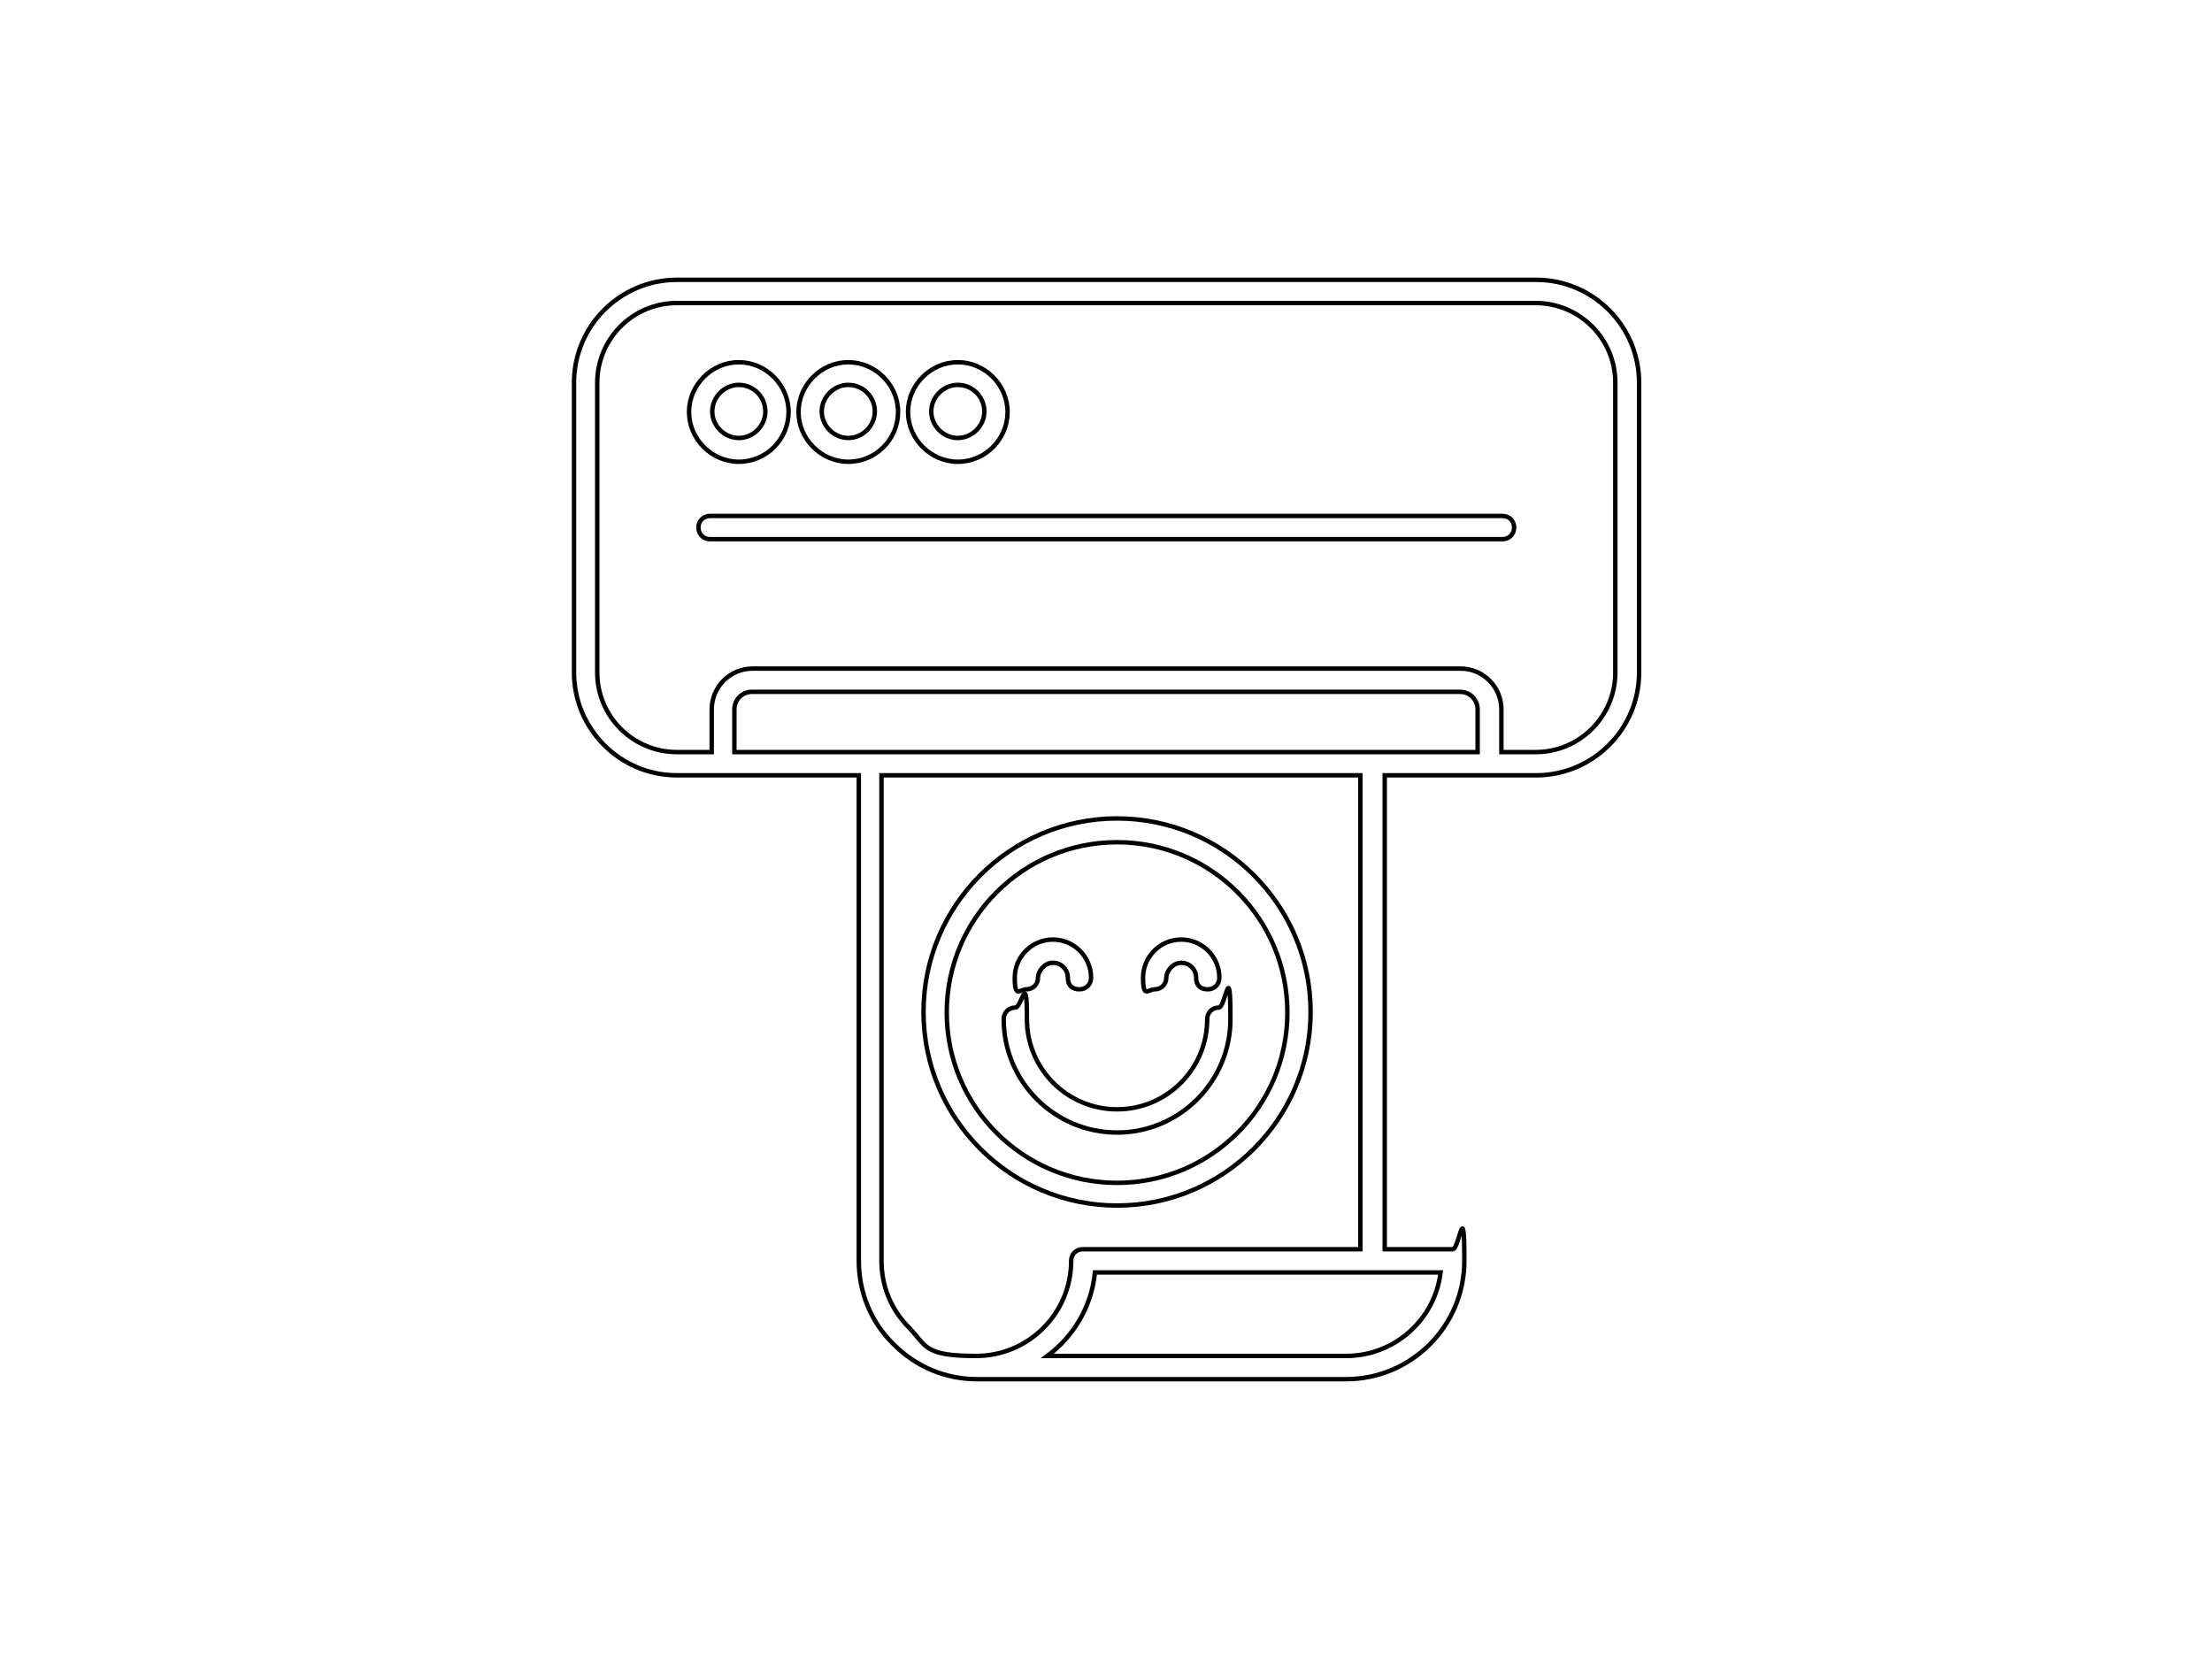<?xml version="1.0" encoding="UTF-8"?>
<svg xmlns="http://www.w3.org/2000/svg" version="1.1" viewBox="0 0 400 300">
  <defs>
    <style>
      .cls-1 {
        fill: none;
        stroke: #000;
        stroke-miterlimit: 10;
        stroke-width: .8px;
      }
    </style>
  </defs>
  <!-- Generator: Adobe Illustrator 28.6.0, SVG Export Plug-In . SVG Version: 1.2.0 Build 709)  -->
  <g>
    <g id="Layer_1">
      <path class="cls-1" d="M202,218c19.3,0,35-15.7,35-35s-15.7-35-35-35-35,15.7-35,35,15.7,35,35,35ZM202,152.3c17,0,30.8,13.8,30.8,30.8s-13.8,30.8-30.8,30.8-30.8-13.8-30.8-30.8,13.8-30.8,30.8-30.8Z"/>
      <path class="cls-1" d="M202,204.8c11.3,0,20.5-9.2,20.5-20.5s-.9-2.1-2.1-2.1-2.1.9-2.1,2.1c0,9-7.3,16.3-16.3,16.3s-16.3-7.3-16.3-16.3-.9-2.1-2.1-2.1-2.1.9-2.1,2.1c0,11.3,9.2,20.5,20.5,20.5Z"/>
      <path class="cls-1" d="M185.6,178.9c1.2,0,2.1-.9,2.1-2.1s1.2-2.7,2.7-2.7,2.7,1.2,2.7,2.7.9,2.1,2.1,2.1,2.1-.9,2.1-2.1c0-3.8-3.1-6.9-6.9-6.9s-6.9,3.1-6.9,6.9.9,2.1,2.1,2.1Z"/>
      <path class="cls-1" d="M208.8,178.9c1.2,0,2.1-.9,2.1-2.1s1.2-2.7,2.7-2.7,2.7,1.2,2.7,2.7.9,2.1,2.1,2.1,2.1-.9,2.1-2.1c0-3.8-3.1-6.9-6.9-6.9s-6.9,3.1-6.9,6.9.9,2.1,2.1,2.1Z"/>
      <path class="cls-1" d="M273.8,95.4c0-1.2-.9-2.1-2.1-2.1h-143.3c-1.2,0-2.1.9-2.1,2.1s.9,2.1,2.1,2.1h143.3c1.2,0,2.1-.9,2.1-2.1Z"/>
      <path class="cls-1" d="M133.6,83.5c5,0,9-4.1,9-9s-4.1-9-9-9-9,4.1-9,9,4.1,9,9,9ZM133.6,69.6c2.7,0,4.8,2.2,4.8,4.8s-2.2,4.8-4.8,4.8-4.8-2.2-4.8-4.8,2.2-4.8,4.8-4.8Z"/>
      <path class="cls-1" d="M153.4,83.5c5,0,9-4.1,9-9s-4.1-9-9-9-9,4.1-9,9,4.1,9,9,9ZM153.4,69.6c2.7,0,4.8,2.2,4.8,4.8s-2.2,4.8-4.8,4.8-4.8-2.2-4.8-4.8,2.2-4.8,4.8-4.8Z"/>
      <path class="cls-1" d="M173.2,83.5c5,0,9-4.1,9-9s-4.1-9-9-9-9,4.1-9,9,4.1,9,9,9ZM173.2,69.6c2.7,0,4.8,2.2,4.8,4.8s-2.2,4.8-4.8,4.8-4.8-2.2-4.8-4.8,2.2-4.8,4.8-4.8Z"/>
      <path class="cls-1" d="M262.6,225.9s0,0,0,0c0,0,0,0,0,0h-12.2v-85.7h27.4c10.2,0,18.6-8.3,18.6-18.6v-52.4c0-10.2-8.3-18.6-18.6-18.6H122.4c-10.2,0-18.6,8.3-18.6,18.6v52.4c0,10.2,8.3,18.6,18.6,18.6h32.9v87.8c0,5.7,2.2,11.1,6.3,15.1,4.1,4.1,9.4,6.3,15.1,6.3h66.7c11.8,0,21.4-9.6,21.4-21.4s-.9-2.1-2.1-2.1ZM122.4,136c-7.9,0-14.4-6.4-14.4-14.4v-52.4c0-7.9,6.4-14.4,14.4-14.4h155.3c7.9,0,14.4,6.4,14.4,14.4v52.4c0,7.9-6.4,14.4-14.4,14.4h-6.2v-7.7c0-4.1-3.3-7.4-7.4-7.4h-128c-4.1,0-7.4,3.3-7.4,7.4v7.7h-6.2ZM132.8,128.3c0-1.8,1.4-3.2,3.2-3.2h128c1.8,0,3.2,1.4,3.2,3.2v7.7h-134.4v-7.7ZM159.4,228v-87.8h86.6v85.7h-50.2c-1.2,0-2.1.9-2.1,2.1s0,0,0,0c0,9.5-7.7,17.2-17.2,17.2s-8.9-1.8-12.1-5.1c-3.3-3.3-5-7.6-5-12.1ZM243.4,245.2h-54c4.7-3.5,8-8.9,8.6-15.1h50.3s0,0,0,0,0,0,0,0h12.2c-1,8.5-8.3,15.1-17.1,15.1Z"/>
    </g>
  </g>
</svg>